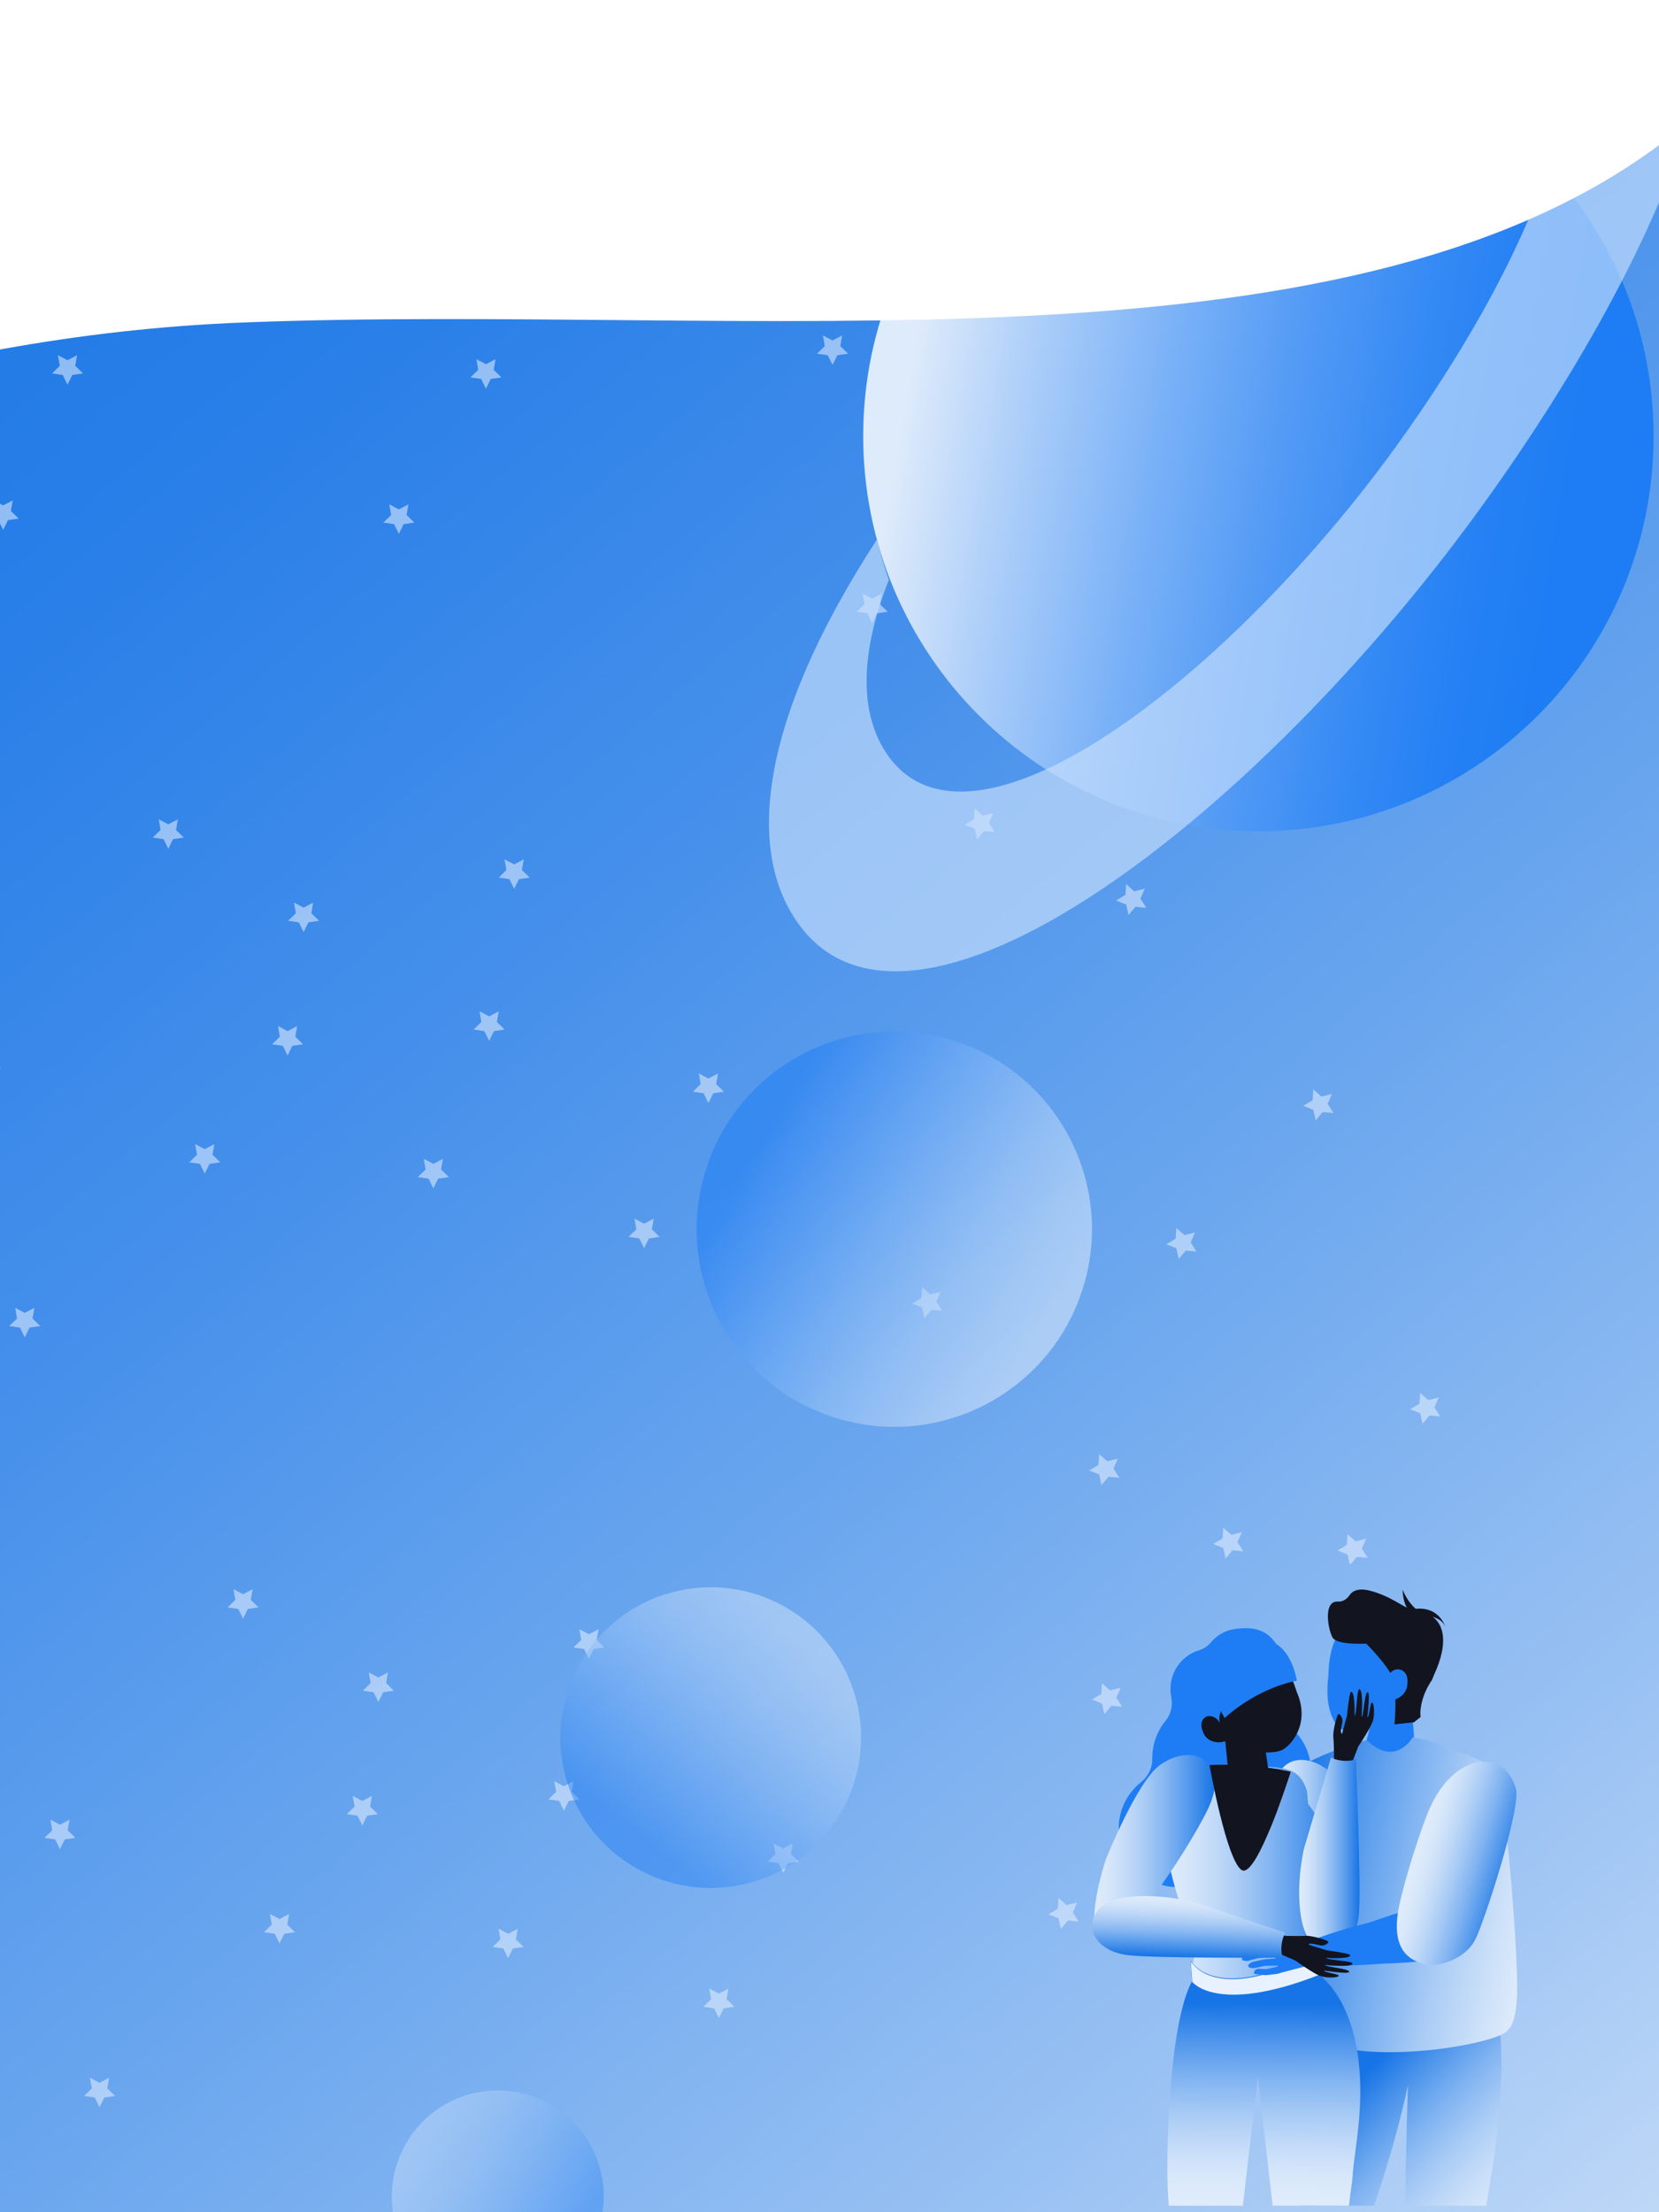 <svg width="768" height="1024" viewBox="0 0 768 1024" fill="none" xmlns="http://www.w3.org/2000/svg">
<rect x="0" y="0" width="768" height="1024" fill="#333333" stroke="none"/>
<path d="M768.299 0H-255.701V1024H768.299V0Z" fill="url(#paint0_linear_272_4004)"/>
<path d="M768.299 0H-255.701V1024H768.299V0Z" fill="url(#paint1_linear_272_4004)"/>
<g style="mix-blend-mode:soft-light" opacity="0.55">
<path d="M31.244 166.748L35.678 164.424L34.839 169.359L38.423 172.851L33.467 173.568L31.244 178.063L29.033 173.568L24.076 172.851L27.66 169.359L26.811 164.424L31.244 166.748Z" fill="#E8F1FF"/>
</g>
<g style="mix-blend-mode:soft-light" opacity="0.55">
<path d="M1.466 233.943L5.9 231.619L5.05 236.554L8.644 240.046L3.688 240.773L1.466 245.258L-0.746 240.773L-5.702 240.046L-2.118 236.554L-2.968 231.619L1.466 233.943Z" fill="#E8F1FF"/>
</g>
<g style="mix-blend-mode:soft-light" opacity="0.55">
<path d="M664.066 651.428L666.739 655.667L661.752 655.196L658.537 659.046L657.441 654.152L652.792 652.288L657.103 649.738L657.441 644.741L661.199 648.049L666.053 646.82L664.066 651.428Z" fill="#E8F1FF"/>
</g>
<g style="mix-blend-mode:soft-light" opacity="0.55">
<path d="M565.946 909.752L568.609 913.992L563.622 913.531L560.417 917.371L559.311 912.486L554.672 910.623L558.973 908.063L559.311 903.066L563.069 906.373L567.933 905.155L565.946 909.752Z" fill="#E8F1FF"/>
</g>
<g style="mix-blend-mode:soft-light" opacity="0.55">
<path d="M572.899 713.82L575.562 718.059L570.575 717.588L567.37 721.439L566.264 716.544L561.615 714.68L565.926 712.13L566.264 707.133L570.022 710.441L574.886 709.212L572.899 713.82Z" fill="#E8F1FF"/>
</g>
<g style="mix-blend-mode:soft-light" opacity="0.55">
<path d="M516.784 785.818L519.446 790.057L514.459 789.596L511.254 793.436L510.148 788.552L505.51 786.688L509.81 784.128L510.148 779.131L513.917 782.438L518.77 781.22L516.784 785.818Z" fill="#E8F1FF"/>
</g>
<g style="mix-blend-mode:soft-light" opacity="0.55">
<path d="M586.856 806.328L589.518 810.578L584.532 810.107L581.326 813.957L580.231 809.062L575.582 807.199L579.883 804.649L580.221 799.652L583.989 802.959L588.843 801.73L586.856 806.328Z" fill="#E8F1FF"/>
</g>
<g style="mix-blend-mode:soft-light" opacity="0.55">
<path d="M515.473 679.782L518.135 684.022L513.148 683.561L509.933 687.401L508.837 682.517L504.188 680.653L508.499 678.093L508.837 673.096L512.595 676.403L517.449 675.185L515.473 679.782Z" fill="#E8F1FF"/>
</g>
<g style="mix-blend-mode:soft-light" opacity="0.55">
<path d="M433.512 602.532L436.175 606.771L431.188 606.3L427.972 610.15L426.877 605.266L422.228 603.392L426.539 600.842L426.877 595.845L430.635 599.153L435.489 597.924L433.512 602.532Z" fill="#E8F1FF"/>
</g>
<g style="mix-blend-mode:soft-light" opacity="0.55">
<path d="M457.863 380.918L460.525 385.157L455.538 384.696L452.323 388.536L451.227 383.652L446.578 381.788L450.889 379.228L451.227 374.231L454.985 377.538L459.849 376.32L457.863 380.918Z" fill="#E8F1FF"/>
</g>
<g style="mix-blend-mode:soft-light" opacity="0.55">
<path d="M657.881 812.483L660.544 816.732L655.557 816.261L652.341 820.111L651.246 815.217L646.597 813.353L650.908 810.803L651.246 805.806L655.004 809.114L659.857 807.885L657.881 812.483Z" fill="#E8F1FF"/>
</g>
<g style="mix-blend-mode:soft-light" opacity="0.55">
<path d="M630.448 716.831L633.11 721.07L628.124 720.609L624.918 724.449L623.823 719.565L619.174 717.701L623.475 715.141L623.813 710.144L627.581 713.462L632.435 712.233L630.448 716.831Z" fill="#E8F1FF"/>
</g>
<g style="mix-blend-mode:soft-light" opacity="0.55">
<path d="M496.662 885.217L499.325 889.457L494.338 888.996L491.133 892.836L490.027 887.951L485.378 886.088L489.689 883.528L490.027 878.531L493.785 881.838L498.649 880.62L496.662 885.217Z" fill="#E8F1FF"/>
</g>
<g style="mix-blend-mode:soft-light" opacity="0.55">
<path d="M614.606 510.966L617.279 515.215L612.292 514.744L609.077 518.594L607.981 513.7L603.332 511.836L607.643 509.286L607.981 504.289L611.739 507.597L616.593 506.368L614.606 510.966Z" fill="#E8F1FF"/>
</g>
<g style="mix-blend-mode:soft-light" opacity="0.55">
<path d="M551.211 575.089L553.873 579.328L548.887 578.867L545.681 582.707L544.576 577.823L539.937 575.959L544.238 573.409L544.576 568.412L548.334 571.72L553.198 570.491L551.211 575.089Z" fill="#E8F1FF"/>
</g>
<g style="mix-blend-mode:soft-light" opacity="0.55">
<path d="M527.956 415.959L530.618 420.198L525.631 419.737L522.416 423.577L521.32 418.693L516.671 416.829L520.982 414.269L521.32 409.272L525.078 412.58L529.942 411.361L527.956 415.959Z" fill="#E8F1FF"/>
</g>
<g style="mix-blend-mode:soft-light" opacity="0.55">
<path d="M470.171 50.944L474.605 48.609L473.766 53.545L477.35 57.037L472.394 57.764L470.171 62.249L467.96 57.764L463.003 57.037L466.587 53.545L465.738 48.609L470.171 50.944Z" fill="#E8F1FF"/>
</g>
<g style="mix-blend-mode:soft-light" opacity="0.55">
<path d="M720.212 168.591L724.646 166.257L723.806 171.192L727.39 174.694L722.434 175.411L720.212 179.907L718 175.411L713.044 174.694L716.628 171.192L715.788 166.257L720.212 168.591Z" fill="#E8F1FF"/>
</g>
<g style="mix-blend-mode:soft-light" opacity="0.55">
<path d="M525.386 146.627L529.82 144.302L528.98 149.238L532.564 152.73L527.608 153.446L525.386 157.942L523.174 153.446L518.218 152.73L521.802 149.238L520.952 144.302L525.386 146.627Z" fill="#E8F1FF"/>
</g>
<g style="mix-blend-mode:soft-light" opacity="0.55">
<path d="M592.877 208.097L597.301 205.773L596.461 210.708L600.045 214.2L595.089 214.917L592.877 219.412L590.655 214.917L585.699 214.2L589.283 210.708L588.443 205.773L592.877 208.097Z" fill="#E8F1FF"/>
</g>
<g style="mix-blend-mode:soft-light" opacity="0.55">
<path d="M618.702 139.807L623.136 137.472L622.286 142.418L625.881 145.91L620.925 146.626L618.702 151.122L616.491 146.626L611.534 145.91L615.118 142.418L614.269 137.472L618.702 139.807Z" fill="#E8F1FF"/>
</g>
<g style="mix-blend-mode:soft-light" opacity="0.55">
<path d="M487.047 201.277L491.481 198.943L490.631 203.889L494.225 207.38L489.269 208.097L487.047 212.593L484.835 208.097L479.879 207.38L483.463 203.889L482.613 198.943L487.047 201.277Z" fill="#E8F1FF"/>
</g>
<g style="mix-blend-mode:soft-light" opacity="0.55">
<path d="M403.734 277.074L408.168 274.739L407.318 279.675L410.913 283.167L405.957 283.894L403.734 288.379L401.523 283.894L396.566 283.167L400.15 279.675L399.301 274.739L403.734 277.074Z" fill="#E8F1FF"/>
</g>
<g style="mix-blend-mode:soft-light" opacity="0.55">
<path d="M184.649 235.786L189.083 233.462L188.233 238.397L191.817 241.889L186.861 242.606L184.649 247.101L182.427 242.606L177.471 241.889L181.065 238.397L180.216 233.462L184.649 235.786Z" fill="#E8F1FF"/>
</g>
<g style="mix-blend-mode:soft-light" opacity="0.55">
<path d="M630.294 69.468L634.718 67.144L633.878 72.079L637.462 75.571L632.506 76.288L630.294 80.783L628.072 76.288L623.116 75.571L626.7 72.079L625.861 67.144L630.294 69.468Z" fill="#E8F1FF"/>
</g>
<g style="mix-blend-mode:soft-light" opacity="0.55">
<path d="M532.81 89.477L537.243 87.142L536.394 92.088L539.988 95.58L535.032 96.297L532.81 100.792L530.598 96.297L525.642 95.58L529.226 92.088L528.376 87.142L532.81 89.477Z" fill="#E8F1FF"/>
</g>
<g style="mix-blend-mode:soft-light" opacity="0.55">
<path d="M690.434 235.786L694.868 233.462L694.018 238.397L697.612 241.889L692.656 242.606L690.434 247.101L688.222 242.606L683.266 241.889L686.85 238.397L686 233.462L690.434 235.786Z" fill="#E8F1FF"/>
</g>
<g style="mix-blend-mode:soft-light" opacity="0.55">
<path d="M326.341 89.477L330.774 87.142L329.925 92.088L333.519 95.58L328.552 96.297L326.341 100.792L324.129 96.297L319.173 95.58L322.757 92.088L321.907 87.142L326.341 89.477Z" fill="#E8F1FF"/>
</g>
<g style="mix-blend-mode:soft-light" opacity="0.55">
<path d="M385.405 157.614L389.839 155.279L388.999 160.215L392.583 163.707L387.627 164.434L385.405 168.919L383.193 164.434L378.237 163.707L381.821 160.215L380.981 155.279L385.405 157.614Z" fill="#E8F1FF"/>
</g>
<g style="mix-blend-mode:soft-light" opacity="0.55">
<path d="M224.964 168.591L229.398 166.257L228.548 171.192L232.132 174.694L227.176 175.411L224.964 179.907L222.742 175.411L217.786 174.694L221.38 171.192L220.53 166.257L224.964 168.591Z" fill="#E8F1FF"/>
</g>
<g style="mix-blend-mode:soft-light" opacity="0.55">
<path d="M77.908 381.583L82.342 379.259L81.492 384.195L85.076 387.686L80.12 388.403L77.908 392.899L75.696 388.403L70.73 387.686L74.324 384.195L73.474 379.259L77.908 381.583Z" fill="#E8F1FF"/>
</g>
<g style="mix-blend-mode:soft-light" opacity="0.55">
<path d="M327.948 499.231L332.382 496.906L331.532 501.842L335.126 505.334L330.17 506.061L327.948 510.546L325.736 506.061L320.78 505.334L324.364 501.842L323.514 496.906L327.948 499.231Z" fill="#E8F1FF"/>
</g>
<g style="mix-blend-mode:soft-light" opacity="0.55">
<path d="M133.122 477.276L137.556 474.942L136.706 479.877L140.29 483.379L135.334 484.096L133.122 488.591L130.91 484.096L125.954 483.379L129.538 479.877L128.688 474.942L133.122 477.276Z" fill="#E8F1FF"/>
</g>
<g style="mix-blend-mode:soft-light" opacity="0.55">
<path d="M200.604 538.747L205.037 536.412L204.198 541.348L207.782 544.85L202.826 545.567L200.604 550.062L198.392 545.567L193.436 544.85L197.02 541.348L196.17 536.412L200.604 538.747Z" fill="#E8F1FF"/>
</g>
<g style="mix-blend-mode:soft-light" opacity="0.55">
<path d="M226.439 470.456L230.873 468.122L230.023 473.057L233.607 476.549L228.651 477.276L226.439 481.761L224.217 477.276L219.26 476.549L222.855 473.057L222.005 468.122L226.439 470.456Z" fill="#E8F1FF"/>
</g>
<g style="mix-blend-mode:soft-light" opacity="0.55">
<path d="M94.783 531.927L99.217 529.592L98.367 534.528L101.951 538.02L96.995 538.747L94.783 543.232L92.561 538.747L87.605 538.02L91.199 534.528L90.349 529.592L94.783 531.927Z" fill="#E8F1FF"/>
</g>
<g style="mix-blend-mode:soft-light" opacity="0.55">
<path d="M11.471 607.713L15.905 605.389L15.055 610.325L18.639 613.816L13.683 614.533L11.471 619.029L9.249 614.533L4.292 613.816L7.887 610.325L7.037 605.389L11.471 607.713Z" fill="#E8F1FF"/>
</g>
<g style="mix-blend-mode:soft-light" opacity="0.55">
<path d="M238.021 400.118L242.454 397.783L241.605 402.719L245.199 406.221L240.243 406.938L238.021 411.423L235.809 406.938L230.853 406.221L234.437 402.719L233.587 397.783L238.021 400.118Z" fill="#E8F1FF"/>
</g>
<g style="mix-blend-mode:soft-light" opacity="0.55">
<path d="M140.546 420.127L144.98 417.792L144.13 422.728L147.714 426.22L142.757 426.947L140.546 431.432L138.334 426.947L133.367 426.22L136.962 422.728L136.112 417.792L140.546 420.127Z" fill="#E8F1FF"/>
</g>
<g style="mix-blend-mode:soft-light" opacity="0.55">
<path d="M298.17 566.436L302.604 564.101L301.754 569.037L305.338 572.539L300.382 573.256L298.17 577.751L295.948 573.256L290.992 572.539L294.586 569.037L293.736 564.101L298.17 566.436Z" fill="#E8F1FF"/>
</g>
<g style="mix-blend-mode:soft-light" opacity="0.55">
<path d="M-6.859 488.254L-2.425 485.929L-3.275 490.865L0.319 494.357L-4.637 495.073L-6.859 499.569L-9.071 495.073L-14.027 494.357L-10.443 490.865L-11.293 485.929L-6.859 488.254Z" fill="#E8F1FF"/>
</g>
<g style="mix-blend-mode:soft-light" opacity="0.55">
<path d="M112.519 737.946L116.953 735.621L116.113 740.557L119.697 744.049L114.741 744.765L112.519 749.261L110.307 744.765L105.351 744.049L108.935 740.557L108.095 735.621L112.519 737.946Z" fill="#E8F1FF"/>
</g>
<g style="mix-blend-mode:soft-light" opacity="0.55">
<path d="M362.569 855.603L367.003 853.268L366.153 858.204L369.737 861.696L364.781 862.423L362.569 866.908L360.347 862.423L355.391 861.696L358.975 858.204L358.135 853.268L362.569 855.603Z" fill="#E8F1FF"/>
</g>
<g style="mix-blend-mode:soft-light" opacity="0.55">
<path d="M167.733 833.638L172.167 831.304L171.327 836.239L174.911 839.741L169.955 840.458L167.733 844.954L165.521 840.458L160.565 839.741L164.149 836.239L163.309 831.304L167.733 833.638Z" fill="#E8F1FF"/>
</g>
<g style="mix-blend-mode:soft-light" opacity="0.55">
<path d="M235.225 895.109L239.659 892.774L238.809 897.71L242.393 901.212L237.437 901.929L235.225 906.424L233.003 901.929L228.047 901.212L231.641 897.71L230.791 892.774L235.225 895.109Z" fill="#E8F1FF"/>
</g>
<g style="mix-blend-mode:soft-light" opacity="0.55">
<path d="M261.05 826.818L265.484 824.484L264.644 829.419L268.228 832.921L263.272 833.638L261.05 838.123L258.838 833.638L253.882 832.921L257.466 829.419L256.616 824.484L261.05 826.818Z" fill="#E8F1FF"/>
</g>
<g style="mix-blend-mode:soft-light" opacity="0.55">
<path d="M129.395 888.289L133.828 885.955L132.989 890.89L136.573 894.392L131.617 895.109L129.395 899.594L127.183 895.109L122.227 894.392L125.811 890.89L124.961 885.955L129.395 888.289Z" fill="#E8F1FF"/>
</g>
<g style="mix-blend-mode:soft-light" opacity="0.55">
<path d="M46.082 964.076L50.516 961.751L49.676 966.687L53.26 970.179L48.304 970.895L46.082 975.391L43.87 970.895L38.914 970.179L42.498 966.687L41.648 961.751L46.082 964.076Z" fill="#E8F1FF"/>
</g>
<g style="mix-blend-mode:soft-light" opacity="0.55">
<path d="M272.642 756.48L277.076 754.145L276.226 759.081L279.81 762.583L274.854 763.3L272.642 767.795L270.42 763.3L265.464 762.583L269.048 759.081L268.208 754.145L272.642 756.48Z" fill="#E8F1FF"/>
</g>
<g style="mix-blend-mode:soft-light" opacity="0.55">
<path d="M175.157 776.489L179.591 774.154L178.751 779.09L182.335 782.592L177.379 783.309L175.157 787.794L172.945 783.309L167.989 782.592L171.573 779.09L170.733 774.154L175.157 776.489Z" fill="#E8F1FF"/>
</g>
<g style="mix-blend-mode:soft-light" opacity="0.55">
<path d="M332.781 922.798L337.215 920.464L336.376 925.399L339.96 928.901L335.003 929.618L332.781 934.113L330.569 929.618L325.613 928.901L329.197 925.399L328.347 920.464L332.781 922.798Z" fill="#E8F1FF"/>
</g>
<g style="mix-blend-mode:soft-light" opacity="0.55">
<path d="M27.762 844.616L32.196 842.291L31.346 847.227L34.93 850.719L29.974 851.435L27.762 855.931L25.54 851.435L20.584 850.719L24.168 847.227L23.328 842.291L27.762 844.616Z" fill="#E8F1FF"/>
</g>
<path d="M582.546 384.788C683.585 384.788 765.494 302.88 765.494 201.841C765.494 100.801 683.585 18.893 582.546 18.893C481.506 18.893 399.598 100.801 399.598 201.841C399.598 302.88 481.506 384.788 582.546 384.788Z" fill="url(#paint2_linear_272_4004)"/>
<path opacity="0.65" d="M592.438 20.388C592.263 20.398 592.1 20.398 591.926 20.408L593.031 19.149C598.899 12.483 604.695 6.083 610.45 0H625.912C618.242 5.509 610.583 12.083 602.831 19.528C602.616 19.733 602.401 19.937 602.176 20.152L602.084 20.244C599.35 20.244 595.878 20.296 592.438 20.388Z" fill="#C9E0FC"/>
<path opacity="0.55" d="M500.988 597.317C516.649 549.28 490.403 497.643 442.366 481.982C394.329 466.321 342.692 492.566 327.031 540.603C311.37 588.64 337.616 640.277 385.653 655.938C433.689 671.599 485.327 645.354 500.988 597.317Z" fill="url(#paint3_linear_272_4004)"/>
<path opacity="0.45" d="M395.374 783.382C383.814 746.728 344.729 726.384 308.075 737.943C271.42 749.502 251.076 788.587 262.636 825.242C274.195 861.897 313.28 882.24 349.934 870.681C386.589 859.122 406.933 820.037 395.374 783.382Z" fill="url(#paint4_linear_272_4004)"/>
<path opacity="0.35" d="M252.668 1060.44C276.822 1048.16 286.451 1018.63 274.174 994.474C261.897 970.32 232.364 960.691 208.21 972.968C184.056 985.245 174.427 1014.78 186.704 1038.93C198.981 1063.09 228.514 1072.71 252.668 1060.44Z" fill="url(#paint5_linear_272_4004)"/>
<path d="M639.383 905.321C643.44 903.065 651.262 901.356 654.734 912.858C654.773 912.503 654.811 912.157 654.85 911.818C657.113 891.225 672.664 899.608 677.453 902.434C700.88 916.253 697.138 971.028 687.961 1021H650.5C650.762 1004.46 651.139 984.439 651.763 965.316C646.982 987.934 639.784 1010.24 636.111 1021H602.276C601.891 999.051 595.678 929.579 639.383 905.321Z" fill="url(#paint6_linear_272_4004)"/>
<path d="M633.348 802.945L637.313 785.315L650.262 784.237L653.888 789.803C653.888 789.803 653.919 792.76 653.942 795.369C653.98 799.319 658.892 823.115 640.954 825.024C625.272 826.695 633.348 802.968 633.348 802.945Z" fill="#1E7DF4"/>
<path d="M625.28 801.167L630.23 800.72C637.089 800.097 643.602 797.009 648.006 791.713C653.187 785.477 654.311 778.132 655.227 770.472C655.227 770.472 660.585 767.023 658.214 762.173C654.096 753.759 634.61 751.364 626.719 752.104C614.633 753.228 614.987 775.469 614.987 775.469C613.393 787.563 615.972 794.869 618.836 798.518C620.353 800.458 622.832 801.398 625.28 801.174V801.167Z" fill="#1E7DF4"/>
<path d="M619.437 741.348C621.592 741.502 623.517 740.201 624.726 738.4C626.042 736.437 628.79 734.851 634.518 736.391C642.34 738.492 646.851 741.91 651.232 744.135C649.199 740.355 649.338 735.798 649.338 735.798C651.432 741.425 655.358 744.697 655.358 744.697C666.829 743.558 669.3 753.635 669.3 753.635C668.469 750.756 665.944 749.201 663.195 748.37C668.038 751.88 670.84 759.894 663.958 775.068C663.611 775.838 663.303 776.569 663.011 777.301H663.118C658.384 784.145 657.583 790.034 657.522 792.921L657.599 794.807C657.599 794.807 657.021 795.346 656.19 795.924L654.588 797.194L645.543 798.179C645.543 798.179 647.028 782.39 644.657 776.492C642.363 770.795 633.102 761.442 632.478 760.818C625.234 761.057 618.12 760.595 616.734 757.739C614.587 753.312 612.616 740.856 619.437 741.348Z" fill="#121420"/>
<path d="M651.44 780.265C650.885 784.445 646.697 787.54 641.655 787.14L642.54 776.939C642.833 773.559 646.667 771.535 649.469 773.436C651.078 774.529 651.94 776.508 651.44 780.257V780.265Z" fill="#1E7DF4"/>
<path d="M601.399 818.766C604.07 815.424 620.607 808.627 632.701 805.416C645.288 817.942 653.456 805.216 653.941 804.208C658.068 804.777 662.71 805.917 667.068 807.718C678.762 812.545 690.795 815.578 693.682 821.322C695.298 824.54 701.765 884.427 702.335 918.378C702.65 937.108 698.116 939.503 698.116 939.503C695.083 946.547 620.992 958.841 605.102 939.749C597.996 931.203 603.947 895.305 603.947 895.305C600.252 862.801 597.141 824.093 601.399 818.773V818.766Z" fill="url(#paint7_linear_272_4004)"/>
<path d="M600.229 802.298C596.302 797.91 594.455 792.051 595.432 786.247C595.956 783.136 596.033 779.818 595.579 776.416C592.73 754.813 582.545 752.373 571.29 754.097C566.963 754.759 563.214 757.061 560.358 760.441C558.964 762.096 557.117 763.266 555.046 763.89C545.607 766.738 540.334 776.392 542.204 785.546C542.99 789.38 542.135 793.429 539.648 796.455C535.576 801.39 533.328 807.656 533.428 814.177C533.497 818.373 531.465 822.33 528.185 824.94C519.948 831.484 515.767 842.6 518.939 853.809C522.334 865.827 533.79 874.057 546.269 873.472C557.078 872.971 565.847 866.427 569.896 857.505C572.367 852.062 577.302 848.151 583.23 847.397C583.461 847.366 583.7 847.335 583.931 847.296C606.541 843.824 613.563 817.187 600.221 802.29L600.229 802.298Z" fill="#1E7DF4"/>
<path d="M550.48 795.908C556.254 808.903 570.658 815.109 582.645 809.781C594.632 804.454 599.92 789.48 593.892 776.608C587.349 762.643 575.986 759.648 564.43 765.868C551.75 772.689 544.699 782.921 550.48 795.908Z" fill="#1E7DF4"/>
<path d="M557.14 802.283C558.733 805.855 563.275 807.51 567.656 805.824L562.49 792.644C558.11 794.322 554.291 795.87 557.147 802.275L557.14 802.283Z" fill="#121420"/>
<path d="M628.044 866.635C628.044 866.635 626.404 830.028 616.758 821.083C602.577 807.926 585.086 815.532 591.953 837.896C598.82 860.261 609.975 902.303 616.38 901.14C629.037 898.831 628.044 866.635 628.044 866.635Z" fill="url(#paint8_linear_272_4004)"/>
<path d="M605.571 834.987L605.04 829.097C602.214 819.82 596.787 818.388 586.956 817.765L587.025 818.234C593.515 819.112 597.549 820.074 597.549 820.074C597.549 820.074 581.898 869.538 574.915 865.635C568.88 862.263 562.074 828.412 560.334 819.266C549.518 822.422 540.387 830.39 539.879 849.483C539.663 857.597 542.312 868.46 544.983 877.213C548.078 887.36 556.315 901.656 551.273 910.987L553.467 923.451C556.577 931.381 577.448 947.671 595.463 938.964C595.463 938.964 606.926 903.311 609.074 879.099C615.187 876.875 620.445 873.11 620.807 866.735C621.422 856.042 605.571 834.987 605.571 834.987Z" fill="url(#paint9_linear_272_4004)"/>
<path d="M511.857 860.892C511.857 860.892 526.384 824.262 537.231 816.818C553.183 805.878 569.373 815.963 559.311 837.08C549.249 858.198 518.169 902.572 512.003 900.478C499.824 896.344 511.857 860.892 511.857 860.892Z" fill="url(#paint10_linear_272_4004)"/>
<path d="M568.318 816.879L567.032 804.169C565.585 802.852 564.484 801.39 563.868 799.812C563.868 799.812 557.409 787.394 558.24 782.459C559.688 773.89 576.394 766.638 583.615 765.206C594.67 763.028 600.205 782.905 600.205 782.905C607.103 798.418 596.88 808.765 593.169 810.205C591.175 810.975 588.681 811.267 585.994 811.167L587.033 818.257C593.523 819.135 597.557 820.097 597.557 820.097C597.557 820.097 581.906 869.561 574.923 865.658C567.941 861.754 559.919 817.018 559.919 817.018C562.798 816.879 565.608 816.841 568.318 816.872V816.879Z" fill="#121420"/>
<path d="M556.247 776.261C561.62 771.542 584.801 762.111 584.801 762.111C584.801 762.111 584.092 771.681 576.294 781.034C574.161 783.598 571.274 786.023 568.403 788.109C565.439 790.265 563.937 793.891 564.638 797.494L564.145 796.724C562.706 794.469 559.78 793.691 557.394 794.9C557.394 794.9 550.873 780.988 556.247 776.269V776.261Z" fill="#1E7DF4"/>
<path d="M566.932 795.254C566.932 795.254 580.744 781.912 600.321 777.955C600.321 777.955 598.212 761.765 586.271 759.032C578.549 757.261 551.566 769.749 566.932 795.254Z" fill="#1E7DF4"/>
<path d="M617.604 816.148C617.604 816.148 617.565 806.948 617.242 804.215C616.903 801.397 618.82 793.922 619.552 793.499C620.237 793.106 621.299 795.008 621.453 795.993C621.684 797.471 619.821 802.314 621.307 802.46L623.578 794.022C623.578 794.022 624.602 783.029 625.518 783.075C627.366 783.16 627.096 794.199 627.096 794.199C628.082 794.199 627.997 781.681 629.298 781.897C631.269 782.236 630.33 794.638 630.33 794.638C631.323 794.8 631.623 782.959 633.194 783.321C634.364 783.591 632.986 794.884 632.986 794.884C633.925 795.015 634.294 787.425 635.265 788.117C636.235 788.818 636.389 794.168 635.465 796.84C634.371 800.027 628.736 808.519 628.736 808.519L625.918 815.848C625.918 815.848 623.17 821.722 617.604 816.133V816.148Z" fill="#121420"/>
<path d="M540.703 1015.99C540.795 1017.47 540.911 1019.15 541.057 1021H575.362L576.786 1008.47L582.368 961.682L589.142 1021H624.456L626.073 1008.47C626.558 999.374 628.929 988.565 629.568 974.616C631.739 927.169 610.306 913.881 610.306 913.881L605.102 905.29C583.507 917.269 560.15 920.225 551.158 907.607L551.812 917.053C540.926 937.439 539.656 998.627 540.703 1015.99Z" fill="url(#paint11_linear_272_4004)"/>
<path d="M610.421 914.228L605.217 905.636C583.623 917.615 560.265 920.572 551.273 907.954L551.928 917.4C551.928 917.4 563.422 932.605 610.421 914.228Z" fill="#E8F1FF"/>
<path d="M603.57 892.657C603.377 892.071 598.858 879.461 603.5 856.242L616.149 813.577C619.567 815.24 624.91 815.624 627.658 814.2C627.658 814.2 630.276 873.972 629.037 886.382C627.043 906.36 608.574 908.1 603.577 892.657H603.57Z" fill="url(#paint12_linear_272_4004)"/>
<path d="M667.799 883.033C659.361 880.023 637.974 888.73 633.609 889.962C633.609 889.962 617.319 893.965 606.333 898.546L601.691 897.93C601.691 897.93 588.888 894.065 588.318 894.381L582.983 896.128C582.267 896.529 582.344 897.584 583.114 897.876C584.384 898.346 584.762 898.577 586.055 898.169L587.202 897.807L590.351 898.846L582.375 899.577L578.849 900.432C577.964 900.671 577.179 901.202 576.624 901.933C576.624 901.933 576.393 902.418 576.463 902.642C576.524 902.872 576.694 903.057 576.909 903.142C576.909 903.142 577.771 903.642 579.634 903.319L582.783 902.549L588.134 902.01C589.527 902.08 588.588 902.495 588.257 902.541L582.021 903.396L577.302 904.682C576.416 904.92 575.631 905.451 575.077 906.183L575.038 906.237C574.892 906.421 574.846 906.668 574.915 906.899C574.977 907.13 575.146 907.315 575.362 907.399L575.423 907.422C576.27 907.761 577.209 907.815 578.095 907.576L582.437 906.383L589.881 905.952C591.205 906.06 590.536 906.575 589.935 906.622L585.123 907.007L580.335 908.023C579.434 908.215 578.626 908.7 578.033 909.401L577.995 909.447C577.841 909.624 577.779 909.87 577.833 910.101C577.887 910.332 578.041 910.525 578.249 910.625L578.303 910.648C579.134 911.033 580.065 911.141 580.959 910.948L585.362 909.994L591.359 909.786C591.567 909.786 591.644 910.055 591.459 910.163L590.867 910.486L586.109 911.518L582.606 911.31C581.521 911.364 580.866 911.864 580.52 912.896C580.381 913.319 580.697 913.751 581.143 913.743L585.878 914.289L591.39 913.65L593.769 912.958L606.641 909.586C619.759 910.656 640.684 908.908 640.684 908.908C650.654 908.639 660.647 907.776 667.044 906.398C683.627 902.834 681.517 887.953 667.799 883.049V883.033Z" fill="#1E7DF4"/>
<path d="M592.314 896.005C592.314 896.005 601.514 896.298 604.255 896.067C607.08 895.828 614.486 898.007 614.879 898.754C615.24 899.447 613.308 900.447 612.315 900.571C610.829 900.755 606.056 898.715 605.856 900.201L614.201 902.772C614.201 902.772 625.149 904.189 625.072 905.105C624.918 906.945 613.901 906.291 613.901 906.291C613.87 907.276 626.38 907.638 626.111 908.924C625.703 910.879 613.339 909.501 613.339 909.501C613.139 910.494 624.964 911.21 624.548 912.765C624.24 913.928 613 912.149 613 912.149C612.839 913.081 620.406 913.72 619.683 914.667C618.951 915.614 613.593 915.575 610.952 914.559C607.804 913.35 599.52 907.415 599.52 907.415L592.299 904.335C592.299 904.335 586.532 901.379 592.314 896.013V896.005Z" fill="#121420"/>
<path d="M516.352 879.269C516.945 879.099 529.702 875.027 552.743 880.485L594.932 894.635C593.146 897.992 592.576 903.319 593.9 906.114C593.9 906.114 534.074 906.614 521.718 904.936C501.825 902.234 500.739 883.711 516.352 879.269Z" fill="url(#paint13_linear_272_4004)"/>
<path d="M682.804 898.069C686.73 890.793 704.375 836.826 701.711 827.796C696.161 808.996 673.203 811.406 661.871 837.011C658.076 845.587 650.624 868.491 647.737 882.063C643.087 903.95 654.257 907.415 657.999 908.8C664.72 911.295 677.853 907.245 682.804 898.069Z" fill="url(#paint14_linear_272_4004)"/>
<path opacity="0.65" d="M717.847 0C727.37 14.684 727.626 37.11 720.591 64.164C719.803 67.174 718.932 70.246 717.97 73.38C713.352 88.392 706.696 104.632 698.319 121.62C695.032 128.276 691.479 135.045 687.69 141.896C687.322 142.572 686.963 143.227 686.574 143.903C675.392 163.912 662.111 184.648 647.211 205.373C619.963 243.261 587.451 279.296 555.062 307.64C537.879 322.652 520.758 335.514 504.456 345.334H504.445C500.964 347.443 497.523 349.399 494.124 351.212C459.031 369.93 428.844 372.992 412.101 351.119C400.438 335.893 397.571 313.242 406.141 283.863C406.531 282.511 406.95 281.139 407.401 279.757C408.589 276.07 409.961 272.261 411.497 268.37C409.428 262.799 407.299 254.976 405.957 249.733C351.153 333.988 344.742 395.172 370.691 429.046C404.093 472.668 477.258 442.522 552.614 379.443C557.489 375.368 562.363 371.159 567.237 366.817H567.247C585.198 350.843 603.128 333.148 620.547 314.296C637.381 296.069 653.755 276.746 669.166 256.829C669.821 255.99 670.467 255.15 671.112 254.31C671.48 253.839 671.839 253.368 672.207 252.897C672.207 252.897 672.218 252.897 672.218 252.867C672.73 252.201 673.242 251.535 673.754 250.849C677.952 245.33 682.079 239.77 686.123 234.168C686.236 234.015 686.349 233.861 686.461 233.697C686.646 233.452 686.82 233.196 687.004 232.95C689.789 229.079 692.534 225.198 695.227 221.327C706.071 205.763 716.209 190.249 725.527 174.95C725.793 174.51 726.059 174.08 726.326 173.64C736.033 157.624 744.85 141.844 752.643 126.495C755.192 121.467 757.64 116.47 759.964 111.544C762.934 105.267 765.709 99.082 768.299 92.989V0H717.847Z" fill="#C9E0FC"/>
<path d="M768.299 0H-255.701V249.876C-172.03 206.735 -41.613 155.29 112.52 149.279C345.111 140.216 619.01 178.135 768.299 66.959V0Z" fill="white"/>
<defs>
<linearGradient id="paint0_linear_272_4004" x1="824.732" y1="1190.58" x2="-214.085" y2="-49.531" gradientUnits="userSpaceOnUse">
<stop stop-color="#DEEBFB"/>
<stop offset="0.03" stop-color="#D3E4F9"/>
<stop offset="0.22" stop-color="#9AC2F3"/>
<stop offset="0.41" stop-color="#6AA6EE"/>
<stop offset="0.58" stop-color="#4690EB"/>
<stop offset="0.74" stop-color="#2B80E8"/>
<stop offset="0.89" stop-color="#1B77E6"/>
<stop offset="1" stop-color="#1674E6"/>
</linearGradient>
<linearGradient id="paint1_linear_272_4004" x1="824.732" y1="1190.58" x2="-214.085" y2="-49.531" gradientUnits="userSpaceOnUse">
<stop stop-color="#DEEBFB"/>
<stop offset="0.03" stop-color="#D3E4F9"/>
<stop offset="0.22" stop-color="#9AC2F3"/>
<stop offset="0.41" stop-color="#6AA6EE"/>
<stop offset="0.58" stop-color="#4690EB"/>
<stop offset="0.74" stop-color="#2B80E8"/>
<stop offset="0.89" stop-color="#1B77E6"/>
<stop offset="1" stop-color="#1674E6"/>
</linearGradient>
<linearGradient id="paint2_linear_272_4004" x1="411.132" y1="172.46" x2="728.583" y2="226.883" gradientUnits="userSpaceOnUse">
<stop offset="0.03" stop-color="#DEEBFB"/>
<stop offset="0.2" stop-color="#ACCEF9"/>
<stop offset="0.4" stop-color="#79B1F7"/>
<stop offset="0.58" stop-color="#529AF5"/>
<stop offset="0.75" stop-color="#358AF4"/>
<stop offset="0.89" stop-color="#2480F4"/>
<stop offset="1" stop-color="#1E7DF4"/>
</linearGradient>
<linearGradient id="paint3_linear_272_4004" x1="489.013" y1="612.949" x2="350.082" y2="531.481" gradientUnits="userSpaceOnUse">
<stop offset="0.03" stop-color="#DEEBFB"/>
<stop offset="0.14" stop-color="#D2E4FA"/>
<stop offset="0.33" stop-color="#B4D3F9"/>
<stop offset="0.57" stop-color="#83B7F7"/>
<stop offset="0.86" stop-color="#4090F5"/>
<stop offset="1" stop-color="#1E7DF4"/>
</linearGradient>
<linearGradient id="paint4_linear_272_4004" x1="370.117" y1="752.472" x2="294.001" y2="848.476" gradientUnits="userSpaceOnUse">
<stop offset="0.03" stop-color="#DEEBFB"/>
<stop offset="0.14" stop-color="#D2E4FA"/>
<stop offset="0.33" stop-color="#B4D3F9"/>
<stop offset="0.57" stop-color="#83B7F7"/>
<stop offset="0.86" stop-color="#4090F5"/>
<stop offset="1" stop-color="#1E7DF4"/>
</linearGradient>
<linearGradient id="paint5_linear_272_4004" x1="190.222" y1="993.126" x2="264.733" y2="1036.81" gradientUnits="userSpaceOnUse">
<stop offset="0.03" stop-color="#DEEBFB"/>
<stop offset="0.14" stop-color="#D2E4FA"/>
<stop offset="0.33" stop-color="#B4D3F9"/>
<stop offset="0.57" stop-color="#83B7F7"/>
<stop offset="0.86" stop-color="#4090F5"/>
<stop offset="1" stop-color="#1E7DF4"/>
</linearGradient>
<linearGradient id="paint6_linear_272_4004" x1="702.519" y1="1020.82" x2="634.864" y2="956.562" gradientUnits="userSpaceOnUse">
<stop stop-color="#DEEBFB"/>
<stop offset="0.11" stop-color="#D7E7FA"/>
<stop offset="0.25" stop-color="#C5DCF8"/>
<stop offset="0.42" stop-color="#A8CBF5"/>
<stop offset="0.61" stop-color="#80B3F1"/>
<stop offset="0.81" stop-color="#4C94EB"/>
<stop offset="1" stop-color="#1674E6"/>
</linearGradient>
<linearGradient id="paint7_linear_272_4004" x1="709.382" y1="889.912" x2="591.506" y2="867.532" gradientUnits="userSpaceOnUse">
<stop stop-color="#DEEBFB"/>
<stop offset="0.11" stop-color="#CFE2F9"/>
<stop offset="0.33" stop-color="#AACCF5"/>
<stop offset="0.62" stop-color="#6DA8EF"/>
<stop offset="0.98" stop-color="#1B77E6"/>
<stop offset="1" stop-color="#1674E6"/>
</linearGradient>
<linearGradient id="paint8_linear_272_4004" x1="590.413" y1="857.897" x2="628.059" y2="857.897" gradientUnits="userSpaceOnUse">
<stop stop-color="#DEEBFB"/>
<stop offset="0.11" stop-color="#D7E7FA"/>
<stop offset="0.25" stop-color="#C5DCF8"/>
<stop offset="0.42" stop-color="#A8CBF5"/>
<stop offset="0.61" stop-color="#80B3F1"/>
<stop offset="0.81" stop-color="#4C94EB"/>
<stop offset="1" stop-color="#1674E6"/>
</linearGradient>
<linearGradient id="paint9_linear_272_4004" x1="539.871" y1="879.615" x2="620.83" y2="879.615" gradientUnits="userSpaceOnUse">
<stop stop-color="#DEEBFB"/>
<stop offset="0.11" stop-color="#D7E7FA"/>
<stop offset="0.25" stop-color="#C5DCF8"/>
<stop offset="0.42" stop-color="#A8CBF5"/>
<stop offset="0.61" stop-color="#80B3F1"/>
<stop offset="0.81" stop-color="#4C94EB"/>
<stop offset="1" stop-color="#1674E6"/>
</linearGradient>
<linearGradient id="paint10_linear_272_4004" x1="506.552" y1="856.45" x2="562.421" y2="856.45" gradientUnits="userSpaceOnUse">
<stop stop-color="#DEEBFB"/>
<stop offset="0.11" stop-color="#D7E7FA"/>
<stop offset="0.25" stop-color="#C5DCF8"/>
<stop offset="0.42" stop-color="#A8CBF5"/>
<stop offset="0.61" stop-color="#80B3F1"/>
<stop offset="0.81" stop-color="#4C94EB"/>
<stop offset="1" stop-color="#1674E6"/>
</linearGradient>
<linearGradient id="paint11_linear_272_4004" x1="584.8" y1="1016.47" x2="585.54" y2="927.146" gradientUnits="userSpaceOnUse">
<stop stop-color="#DEEBFB"/>
<stop offset="0.11" stop-color="#D7E7FA"/>
<stop offset="0.25" stop-color="#C5DCF8"/>
<stop offset="0.42" stop-color="#A8CBF5"/>
<stop offset="0.61" stop-color="#80B3F1"/>
<stop offset="0.81" stop-color="#4C94EB"/>
<stop offset="1" stop-color="#1674E6"/>
</linearGradient>
<linearGradient id="paint12_linear_272_4004" x1="601.414" y1="858.275" x2="629.368" y2="858.275" gradientUnits="userSpaceOnUse">
<stop stop-color="#DEEBFB"/>
<stop offset="0.11" stop-color="#D7E7FA"/>
<stop offset="0.25" stop-color="#C5DCF8"/>
<stop offset="0.42" stop-color="#A8CBF5"/>
<stop offset="0.61" stop-color="#80B3F1"/>
<stop offset="0.81" stop-color="#4C94EB"/>
<stop offset="1" stop-color="#1674E6"/>
</linearGradient>
<linearGradient id="paint13_linear_272_4004" x1="550.822" y1="878.253" x2="549.832" y2="906.189" gradientUnits="userSpaceOnUse">
<stop stop-color="#DEEBFB"/>
<stop offset="0.11" stop-color="#D7E7FA"/>
<stop offset="0.25" stop-color="#C5DCF8"/>
<stop offset="0.42" stop-color="#A8CBF5"/>
<stop offset="0.61" stop-color="#80B3F1"/>
<stop offset="0.81" stop-color="#4C94EB"/>
<stop offset="1" stop-color="#1674E6"/>
</linearGradient>
<linearGradient id="paint14_linear_272_4004" x1="656.884" y1="857.369" x2="699.257" y2="870.146" gradientUnits="userSpaceOnUse">
<stop stop-color="#DEEBFB"/>
<stop offset="0.11" stop-color="#D7E7FA"/>
<stop offset="0.25" stop-color="#C5DCF8"/>
<stop offset="0.42" stop-color="#A8CBF5"/>
<stop offset="0.61" stop-color="#80B3F1"/>
<stop offset="0.81" stop-color="#4C94EB"/>
<stop offset="1" stop-color="#1674E6"/>
</linearGradient>
</defs>
</svg>
